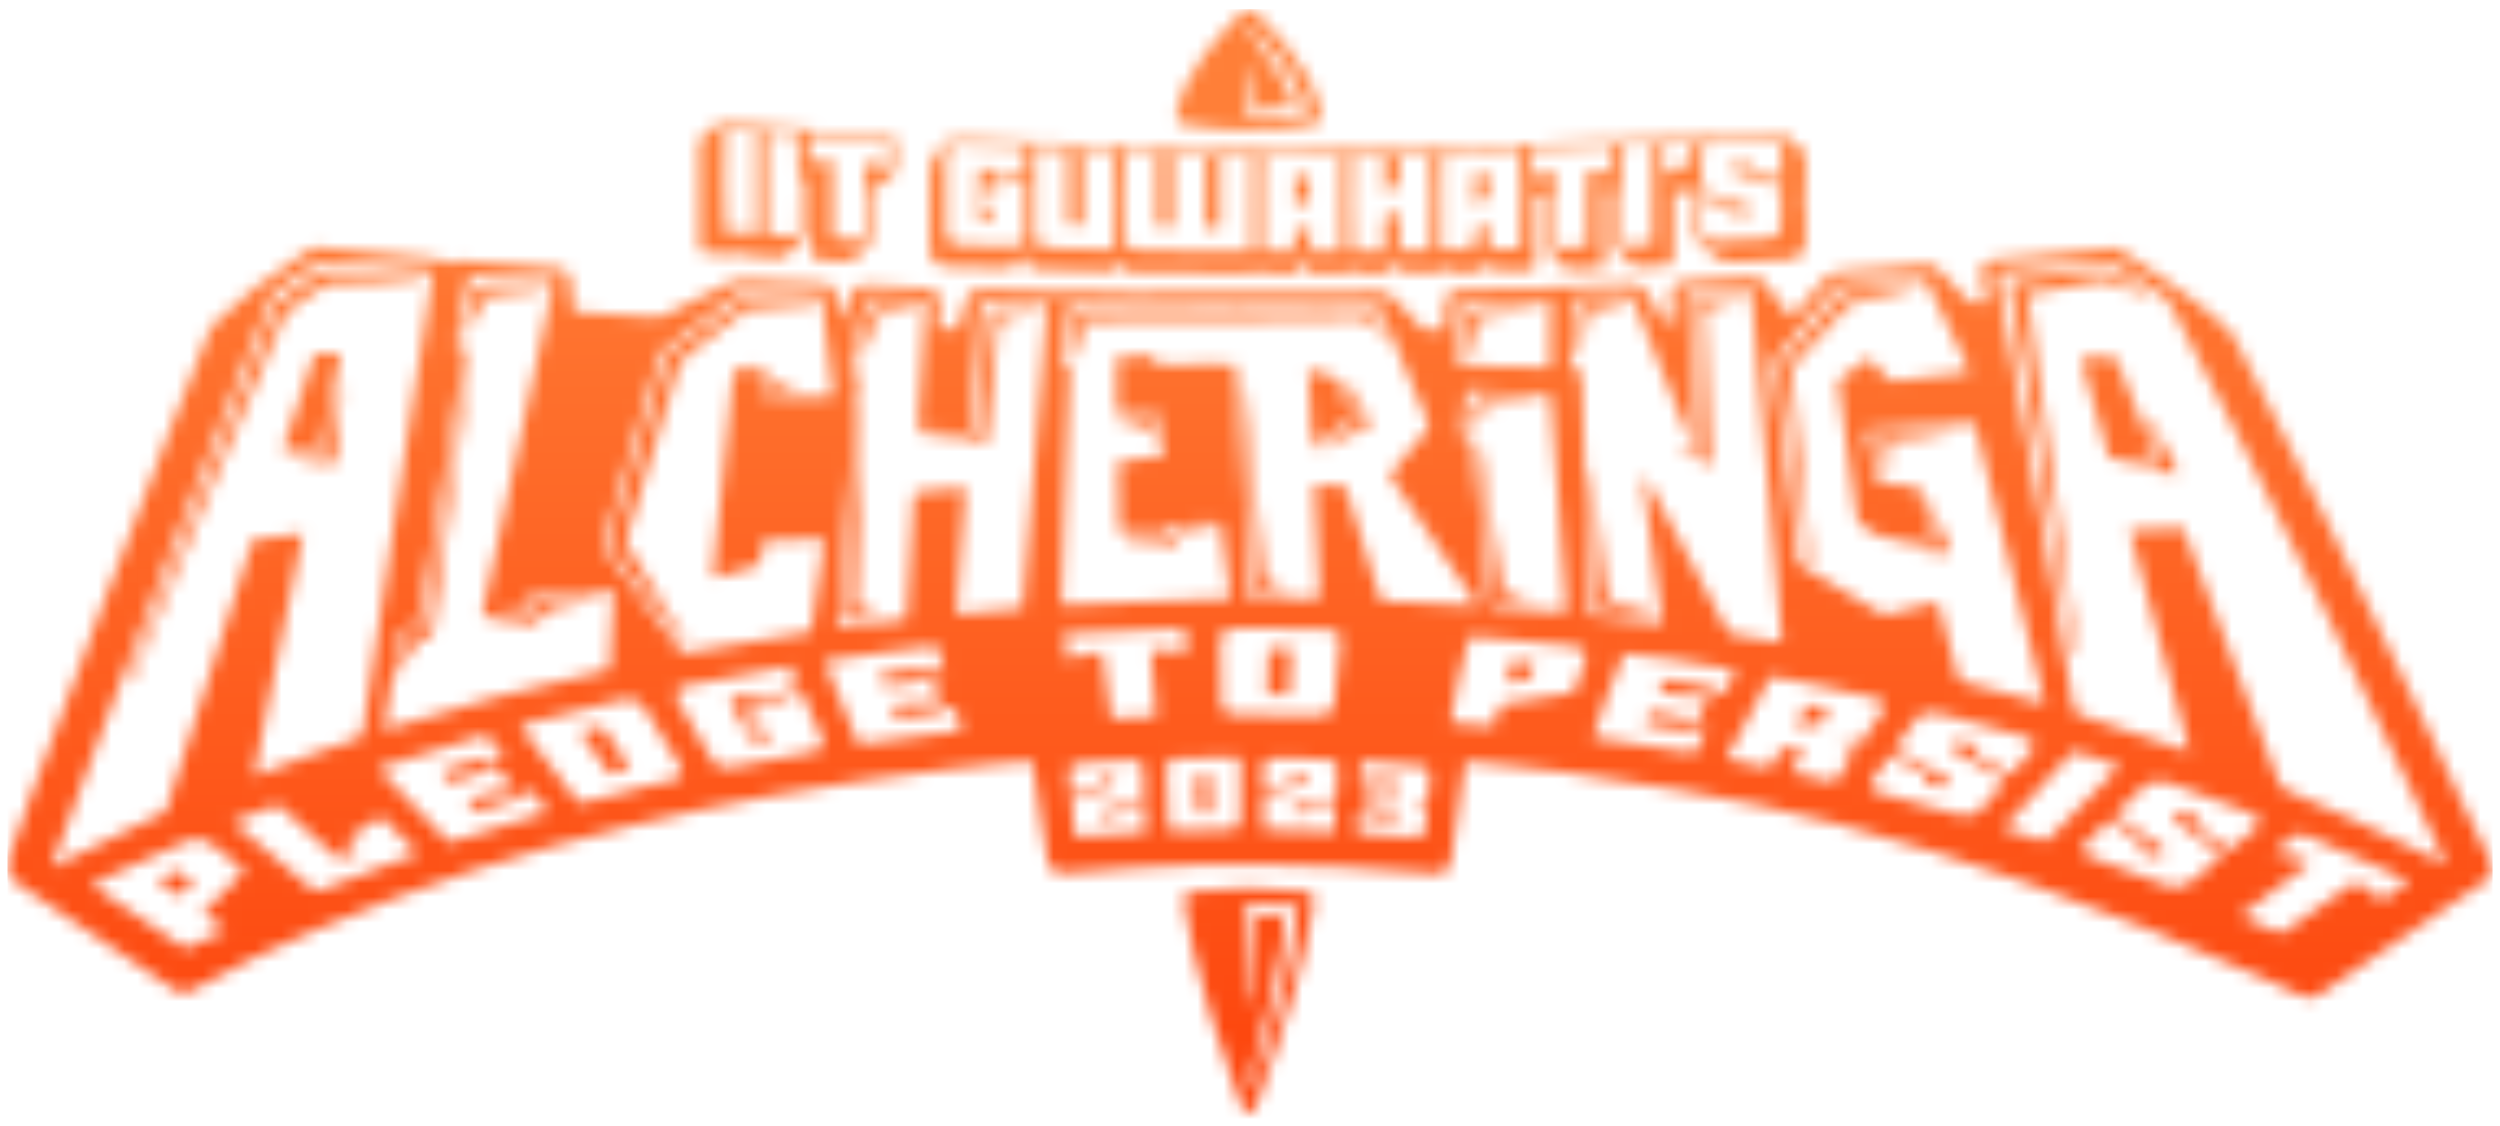 <svg width="191" height="86" viewBox="0 0 191 86" fill="none" xmlns="http://www.w3.org/2000/svg">
<mask id="mask0_22_554" style="mask-type:alpha" maskUnits="userSpaceOnUse" x="0" y="0" width="191" height="86">
<path d="M151.754 23.065C151.64 22.445 151.542 21.884 151.431 21.324C151.257 20.452 151.424 19.887 152.569 19.811C153.52 19.748 154.47 19.65 155.419 19.559C157.196 19.388 158.973 19.213 160.749 19.035C160.819 19.031 160.887 19.019 160.954 18.998C161.422 18.821 161.823 18.956 162.219 19.231C163.288 19.971 164.332 20.755 165.453 21.407C167.223 22.437 168.676 23.855 170.23 25.148C170.482 25.358 170.64 25.699 170.798 26.002C171.352 27.06 171.888 28.125 172.429 29.192C173.181 30.673 173.932 32.156 174.682 33.639C175.754 35.773 176.831 37.906 177.884 40.05C179.274 42.877 180.643 45.716 182.019 48.547C183.219 51.024 184.422 53.499 185.61 55.981C186.498 57.839 187.355 59.713 188.238 61.574C188.912 62.996 189.602 64.411 190.291 65.826C190.58 66.418 190.438 66.928 189.84 67.337C185.875 70.047 181.909 72.755 177.943 75.463C177.699 75.629 177.447 75.784 177.214 75.964C176.797 76.284 176.372 76.305 175.901 76.086C174.833 75.59 173.76 75.103 172.682 74.626C166.887 72.039 161.017 69.635 155.035 67.516C150.23 65.813 145.378 64.261 140.445 62.966C136.489 61.927 132.492 61.067 128.454 60.388C125.43 59.88 122.401 59.407 119.366 58.969C117.688 58.727 115.995 58.58 114.309 58.398C113.655 58.326 112.999 58.269 112.345 58.209C112.227 58.199 112.109 58.209 111.952 58.209C111.87 58.742 111.789 59.249 111.716 59.759C111.433 61.711 111.153 63.662 110.875 65.614C110.856 65.751 110.828 65.886 110.792 66.02C110.648 66.555 110.375 66.764 109.815 66.748C109.469 66.737 109.124 66.692 108.778 66.667C106.685 66.52 104.593 66.343 102.498 66.238C100.453 66.134 98.406 66.082 96.359 66.056C93.201 66.012 90.044 66.081 86.893 66.292C84.989 66.42 83.087 66.572 81.185 66.712C80.555 66.758 80.186 66.513 80.066 65.886C79.871 64.866 79.708 63.841 79.553 62.815C79.329 61.326 79.125 59.836 78.911 58.344C78.895 58.281 78.875 58.218 78.85 58.158C78.062 58.218 77.272 58.262 76.484 58.34C75.244 58.461 74.003 58.584 72.766 58.738C70.498 59.02 68.228 59.295 65.968 59.631C63.638 59.978 61.315 60.378 58.992 60.787C55.424 61.416 51.89 62.208 48.367 63.049C40.071 65.033 31.992 67.672 24.15 71.029C20.978 72.387 17.857 73.856 14.851 75.555C14.73 75.623 14.607 75.689 14.481 75.746C14.105 75.919 13.752 75.894 13.402 75.652C12.704 75.169 11.997 74.699 11.292 74.224L1.508 67.612C0.555 66.968 0.374 66.425 0.762 65.317C1.311 63.749 1.848 62.176 2.427 60.619C3.409 57.975 4.423 55.342 5.416 52.702C6.263 50.45 7.09 48.191 7.945 45.944C8.861 43.534 9.802 41.134 10.729 38.728C11.545 36.612 12.343 34.491 13.171 32.38C14.111 29.979 15.072 27.587 16.034 25.194C16.117 25.005 16.242 24.837 16.398 24.701C17.43 23.775 18.449 22.833 19.522 21.955C20.174 21.419 20.916 20.993 21.612 20.508C22.28 20.043 22.941 19.57 23.601 19.094C23.858 18.909 24.145 18.881 24.444 18.909C25.376 18.994 26.309 19.083 27.241 19.175C28.879 19.338 30.518 19.504 32.156 19.672C32.521 19.709 32.885 19.724 33.241 19.793C33.541 19.852 33.829 19.975 34.166 20.084C34.726 19.834 35.376 19.976 36.005 19.992C36.957 20.015 37.907 20.126 38.858 20.2C40.05 20.292 41.243 20.382 42.435 20.479C43.258 20.547 43.528 20.824 43.61 21.642C43.68 22.347 43.762 23.051 43.842 23.79C44.006 23.812 44.155 23.842 44.306 23.849C46.243 23.976 48.181 24.102 50.12 24.226C50.36 24.241 50.6 24.188 50.812 24.073C52.464 23.229 54.12 22.392 55.789 21.581C56.085 21.445 56.41 21.38 56.737 21.392C58.66 21.464 60.581 21.567 62.503 21.659C62.607 21.664 62.711 21.659 62.815 21.668C63.6 21.731 63.84 21.983 63.902 22.765C63.941 23.248 64.006 23.728 64.064 24.209C64.07 24.256 64.111 24.298 64.182 24.428C64.286 24.216 64.364 24.06 64.437 23.899C64.664 23.394 64.881 22.884 65.114 22.382C65.333 21.914 65.703 21.728 66.207 21.761C67.331 21.837 68.455 21.898 69.579 21.965C69.96 21.987 70.341 22.008 70.725 22.034C71.505 22.086 71.841 22.45 71.818 23.239C71.805 23.759 71.766 24.275 71.737 24.793C71.731 24.892 71.737 24.992 71.737 25.139H73.157C73.273 24.753 73.397 24.343 73.519 23.933C73.623 23.584 73.719 23.234 73.826 22.886C73.998 22.32 74.198 22.159 74.798 22.148C75.474 22.137 76.151 22.139 76.828 22.155C77.904 22.178 78.982 22.172 80.052 22.259C81.088 22.344 82.118 22.213 83.151 22.277C84.184 22.341 85.233 22.357 86.272 22.37C87.31 22.383 88.354 22.367 89.395 22.364C91.217 22.358 93.036 22.349 94.857 22.348C97.303 22.345 99.75 22.355 102.197 22.345C103.186 22.341 104.175 22.313 105.16 22.27C105.723 22.246 106.174 22.441 106.551 22.842C107.238 23.574 107.923 24.31 108.616 25.036C108.696 25.12 108.803 25.172 108.919 25.184C109.367 25.201 109.816 25.191 110.309 25.191C110.328 24.996 110.351 24.847 110.361 24.697C110.388 24.129 110.404 23.561 110.436 22.993C110.457 22.616 110.68 22.35 111.049 22.243C111.182 22.204 111.319 22.18 111.457 22.174C113.815 22.095 116.171 21.994 118.529 21.955C119.53 21.939 120.521 21.805 121.524 21.813C122.513 21.823 123.502 21.751 124.486 21.681C125.089 21.639 125.514 21.826 125.81 22.374C126.156 23.013 126.565 23.618 126.923 24.251C127.101 24.566 127.326 24.711 127.72 24.61C127.72 24.318 127.729 24.016 127.72 23.715C127.705 23.299 127.656 22.886 127.656 22.472C127.656 21.875 127.929 21.575 128.525 21.523C129.353 21.45 130.184 21.396 131.015 21.341C131.966 21.278 132.918 21.219 133.869 21.164C134.278 21.141 134.598 21.286 134.847 21.632C135.384 22.377 135.946 23.103 136.501 23.835C136.822 24.258 136.897 24.259 137.239 23.857C137.913 23.065 138.593 22.28 139.253 21.476C139.656 20.983 140.164 20.761 140.787 20.725C141.895 20.66 143.003 20.584 144.109 20.496C145.093 20.416 146.075 20.312 147.058 20.213C147.463 20.172 147.804 20.27 148.092 20.577C148.793 21.321 149.529 22.035 150.204 22.802C150.512 23.151 150.836 23.239 151.253 23.162C151.391 23.135 151.541 23.106 151.754 23.065ZM186.746 66.002L186.838 65.923C186.763 65.754 186.692 65.583 186.612 65.416C185.563 63.213 184.504 61.013 183.463 58.804C179.512 50.422 175.445 42.097 171.261 33.829C169.5 30.353 167.695 26.898 165.899 23.438C165.767 23.184 165.615 22.897 165.392 22.74C164.114 21.845 162.815 20.98 161.513 20.12C161.352 20.027 161.166 19.986 160.982 20.003C158.53 20.227 156.079 20.458 153.629 20.697C153.271 20.731 152.913 20.775 152.536 20.816C152.545 20.956 152.543 21.057 152.561 21.155C152.832 22.637 153.108 24.118 153.376 25.599C154.335 30.896 155.29 36.193 156.243 41.491C156.985 45.666 157.709 49.844 158.414 54.026C158.473 54.375 158.615 54.515 158.935 54.621C161.598 55.51 164.255 56.417 166.914 57.317C167.005 57.348 167.1 57.361 167.294 57.405C165.753 51.746 164.233 46.166 162.694 40.518L166.769 40.327C166.881 40.607 166.989 40.86 167.086 41.118C169.416 47.307 171.743 53.498 174.067 59.69C174.199 60.041 174.385 60.252 174.738 60.403C178.217 61.882 181.65 63.459 185.039 65.133C185.611 65.416 186.177 65.713 186.746 66.004V66.002ZM12.662 62.012C14.88 55.079 17.097 48.15 19.313 41.225L23.151 40.773C22.819 42.377 22.504 43.897 22.191 45.418C21.874 46.961 21.558 48.503 21.244 50.044C20.931 51.57 20.611 53.094 20.316 54.623C20.02 56.152 19.658 57.677 19.404 59.289C19.622 59.211 19.752 59.166 19.88 59.119C21.275 58.599 22.669 58.066 24.068 57.554C25.093 57.18 26.123 56.817 27.16 56.476C27.51 56.361 27.739 56.222 27.733 55.81C27.733 55.554 27.805 55.297 27.843 55.041C28.247 52.338 28.651 49.633 29.055 46.928C29.42 44.499 29.786 42.069 30.154 39.639C30.581 36.832 31.011 34.027 31.444 31.223C31.878 28.42 32.316 25.616 32.759 22.812C32.863 22.151 32.958 21.49 33.063 20.796C32.78 20.758 32.56 20.721 32.338 20.699C29.836 20.459 27.332 20.225 24.83 19.978C24.555 19.945 24.278 20.02 24.056 20.186C23.093 20.866 22.124 21.537 21.149 22.199C20.919 22.352 20.743 22.574 20.647 22.833C19.922 24.653 19.18 26.461 18.45 28.276C14.782 37.399 11.28 46.587 7.82 55.791C6.578 59.097 5.342 62.405 4.112 65.715C4.047 65.889 3.886 66.061 3.981 66.256L12.662 62.012ZM94.419 27.885C94.742 33.873 95.061 39.795 95.38 45.703C96.005 45.817 100.368 45.806 100.82 45.685C100.679 42.822 100.536 39.946 100.393 37.056C101.021 37.056 101.572 37.044 102.123 37.059C102.766 37.077 102.766 37.087 102.95 37.683C103.749 40.263 104.548 42.843 105.348 45.423C105.504 45.918 105.519 45.931 106.025 45.952C106.735 45.981 107.446 45.999 108.155 46.037C109.332 46.1 110.507 46.184 111.684 46.238C112.048 46.255 112.421 46.334 112.865 46.211C110.606 42.881 108.392 39.615 106.163 36.325C106.291 36.161 106.403 36.01 106.523 35.865C107.317 34.902 108.101 33.931 108.914 32.983C109.163 32.693 109.187 32.459 109.035 32.106C108.211 30.199 107.421 28.276 106.613 26.362C106.229 25.452 105.817 24.554 105.453 23.637C105.313 23.283 105.111 23.155 104.75 23.198C104.544 23.222 104.333 23.207 104.125 23.209C100.949 23.243 97.774 23.308 94.599 23.303C90.452 23.297 86.306 23.235 82.157 23.199C82.007 23.199 81.857 23.215 81.662 23.226C81.502 24.82 81.345 26.382 81.186 27.956L81.765 28.141C81.684 30.148 81.604 32.153 81.524 34.155C81.444 36.182 81.356 38.205 81.292 40.231C81.228 42.231 81.098 44.229 81.084 46.225L94.017 45.715C93.757 43.775 93.496 41.863 93.236 39.913L89.237 40.017C89.13 40.277 89.039 40.498 88.953 40.707C88.412 40.808 85.905 40.749 85.505 40.623C85.47 38.871 85.435 37.113 85.398 35.3L88.904 34.794C88.857 33.75 88.812 32.757 88.766 31.74L85.302 31.608V27.293L87.891 27.146C88.35 27.889 88.35 27.89 89.183 27.873C90.414 27.849 91.645 27.813 92.876 27.803C93.358 27.799 93.841 27.852 94.419 27.885ZM142.812 27.359C143.269 27.868 143.706 28.335 144.118 28.822C144.318 29.059 144.526 29.139 144.838 29.098C146.213 28.917 147.592 28.764 148.968 28.596C149.46 28.536 149.95 28.462 150.473 28.391C150.415 28.229 150.39 28.131 150.346 28.038C149.305 25.886 148.264 23.737 147.23 21.581C147.105 21.321 146.958 21.241 146.668 21.264C144.663 21.425 142.657 21.573 140.65 21.707C140.39 21.725 140.243 21.848 140.095 22.028C138.604 23.833 137.111 25.635 135.615 27.434C135.528 27.528 135.465 27.641 135.429 27.763C135.394 27.886 135.387 28.015 135.411 28.14C135.703 30.214 135.979 32.291 136.252 34.367C136.615 37.131 136.973 39.895 137.327 42.659C137.363 42.94 137.477 43.124 137.728 43.273C139.68 44.434 141.627 45.603 143.568 46.782C143.682 46.857 143.811 46.907 143.946 46.927C144.08 46.948 144.218 46.938 144.349 46.9C145.39 46.633 146.435 46.38 147.479 46.129C147.658 46.086 147.844 46.077 148.052 46.046C148.117 46.254 148.174 46.416 148.219 46.58C148.672 48.251 149.133 49.919 149.567 51.594C149.646 51.901 149.764 52.047 150.087 52.128C151.597 52.51 153.102 52.928 154.608 53.334C155.117 53.471 155.626 53.61 156.235 53.775C154.478 46.555 152.706 39.444 150.857 32.3L142.476 32.851C142.818 34.257 143.143 35.592 143.468 36.931C144.383 37.003 145.229 37.072 146.076 37.133C146.644 37.175 146.648 37.169 146.753 37.705C146.904 38.467 147.052 39.232 147.196 39.999C147.259 40.332 147.312 40.667 147.378 41.051C147.133 41.078 146.948 41.113 146.764 41.117C146.157 41.131 145.547 41.094 144.942 41.149C144.101 41.227 143.405 40.993 142.74 40.474C141.793 39.73 141.922 40.117 141.768 38.922C141.748 38.766 141.721 38.614 141.701 38.46C141.407 36.334 141.114 34.207 140.822 32.081C140.706 31.241 140.592 30.4 140.457 29.563C140.405 29.239 140.465 29.017 140.76 28.818C141.333 28.432 141.878 27.998 142.437 27.587C142.538 27.512 142.646 27.459 142.812 27.359ZM136.149 49.088C135.385 40.08 134.606 31.139 133.77 22.148L128.759 22.427C128.798 23.005 128.833 23.518 128.869 24.033C128.998 25.881 129.127 27.73 129.256 29.578C129.347 30.909 129.434 32.24 129.516 33.571C129.525 33.712 129.588 33.886 129.325 34.007C129.237 33.832 129.138 33.663 129.064 33.484C127.653 30.021 126.243 26.557 124.835 23.092C124.65 22.635 124.643 22.632 124.159 22.648C122.928 22.689 121.697 22.733 120.466 22.782C120.333 22.787 120.2 22.818 120.028 22.843V28.055C120.137 28.101 120.232 28.144 120.328 28.179C120.848 28.365 120.845 28.365 120.862 28.901C120.898 30.044 120.938 31.188 120.975 32.328C121.111 36.553 121.248 40.777 121.385 45.002C121.406 45.657 121.437 46.311 121.463 47.026L127.033 47.68C126.889 46.669 126.756 45.747 126.627 44.824C126.498 43.901 126.375 42.971 126.246 42.045C126.118 41.12 125.986 40.195 125.858 39.269C125.733 38.357 125.552 37.449 125.497 36.518C125.836 36.483 125.861 36.719 125.944 36.867C126.721 38.299 127.493 39.733 128.259 41.169C129.463 43.432 130.662 45.698 131.856 47.967C132.012 48.265 132.18 48.447 132.548 48.49C133.27 48.575 133.983 48.728 134.7 48.851C135.157 48.928 135.613 49.001 136.149 49.09V49.088ZM78.129 46.465C78.753 38.676 79.374 30.952 79.998 23.182C78.276 23.12 76.624 23.046 74.923 23.09C74.652 26.425 74.385 29.715 74.112 33.071L70.104 32.843C70.304 29.523 70.501 26.264 70.701 22.949L66.207 22.741C65.729 24.577 65.264 26.373 64.844 28.177C64.91 28.209 64.978 28.237 65.049 28.259C65.647 28.37 65.649 28.37 65.597 28.969C65.376 31.505 65.154 34.041 64.931 36.577C64.607 40.269 64.282 43.961 63.958 47.652C63.951 47.734 63.958 47.817 63.958 47.983L69.231 47.32C69.263 46.956 69.301 46.65 69.318 46.341C69.474 43.609 69.628 40.876 69.78 38.144C69.808 37.647 69.843 37.606 70.367 37.555C71.057 37.489 71.748 37.426 72.439 37.369C72.865 37.333 73.291 37.308 73.785 37.273C73.539 40.502 73.297 43.682 73.05 46.93L78.129 46.465ZM58.308 41.318C58.235 41.844 58.156 42.306 58.114 42.767C58.089 43.049 57.974 43.193 57.697 43.271C56.779 43.528 55.869 43.812 54.953 44.077C54.515 44.203 54.438 44.129 54.485 43.656C54.589 42.605 54.693 41.554 54.797 40.503C55.141 37.093 55.486 33.682 55.831 30.272C55.883 29.738 55.957 29.206 56.003 28.671C56.022 28.432 56.114 28.288 56.352 28.225C56.687 28.136 57.019 28.034 57.349 27.93C57.581 27.856 57.719 27.924 57.766 28.167C57.803 28.372 57.843 28.576 57.884 28.779C57.983 29.266 58.085 29.752 58.181 30.214C59.267 30.386 63.182 30.437 63.663 30.28C63.36 27.753 63.057 25.222 62.752 22.685C62.583 22.662 62.481 22.642 62.379 22.637C60.561 22.542 58.741 22.455 56.923 22.35C56.629 22.33 56.338 22.423 56.11 22.61C54.366 23.93 52.619 25.244 50.869 26.55C50.602 26.739 50.408 27.015 50.32 27.33C48.942 31.959 47.556 36.585 46.161 41.209C46.062 41.538 46.091 41.784 46.303 42.066C47.377 43.493 48.428 44.936 49.489 46.372C50.362 47.556 51.238 48.739 52.115 49.923L61.962 48.26C62.297 45.926 62.633 43.586 62.98 41.173L58.308 41.318ZM40.446 45.493C40.362 45.825 40.298 46.075 40.234 46.325C40.188 46.503 40.11 46.639 39.9 46.669C38.91 46.809 37.918 46.956 36.854 47.111C36.88 46.899 36.887 46.716 36.925 46.539C38.689 38.317 40.455 30.095 42.222 21.874C42.25 21.746 42.254 21.614 42.274 21.447C40.122 21.215 38.003 21.117 35.906 20.985C35.562 22.059 34.775 25.935 34.816 26.328C34.914 26.347 35.015 26.366 35.116 26.386C35.528 26.469 35.541 26.486 35.5 26.896C35.493 26.965 35.485 27.034 35.473 27.104C35.156 28.946 34.838 30.788 34.521 32.629C33.736 37.235 32.953 41.84 32.172 46.446C32.111 46.803 32.135 47.234 31.938 47.492C31.73 47.764 31.313 47.891 30.97 48.044C30.673 48.178 30.53 48.364 30.478 48.699C30.161 50.716 29.816 52.728 29.484 54.743C29.432 55.059 29.397 55.378 29.345 55.764C35.065 53.991 40.742 52.378 46.546 51.149C46.667 49.132 46.81 47.157 46.883 45.131L40.446 45.493ZM119.604 46.801C119.604 46.374 119.627 45.997 119.6 45.624C119.486 44.037 119.353 42.453 119.236 40.864C119.14 39.604 119.059 38.343 118.963 37.083C118.85 35.6 118.728 34.118 118.613 32.634C118.552 31.845 118.496 31.055 118.434 30.207L112.004 29.792C111.872 30.994 111.749 32.123 111.625 33.261C111.781 33.312 111.891 33.364 112.008 33.381C112.294 33.417 112.437 33.55 112.44 33.854C112.44 34.094 112.498 34.333 112.524 34.574C112.675 35.984 112.821 37.395 112.973 38.805C113.176 40.679 113.382 42.554 113.59 44.427C113.66 45.058 113.735 45.688 113.808 46.324L119.604 46.801ZM169.797 65.359L165.951 62.538C166.116 62.385 166.243 62.238 166.399 62.135C166.503 62.066 166.668 61.999 166.773 62.031C167.228 62.174 167.671 62.354 168.162 62.536L167.729 63.066L170.324 64.954C171.056 64.351 171.756 63.786 172.441 63.204C172.734 62.957 172.733 62.659 172.433 62.411C172.242 62.263 172.029 62.146 171.801 62.066C169.838 61.33 167.873 60.599 165.906 59.876C165.729 59.805 165.546 59.75 165.359 59.712C164.734 59.604 164.162 59.674 163.693 60.18C163.268 60.637 162.808 61.058 162.358 61.492C162.113 61.73 161.862 61.96 161.578 62.229L165.489 64.993C165.173 65.191 165.028 65.543 164.689 65.457C164.245 65.344 163.822 65.152 163.342 64.977L163.749 64.475L161.135 62.681C160.488 63.309 159.885 63.882 159.299 64.469C159.002 64.764 159.023 65.05 159.361 65.295C159.526 65.414 159.725 65.49 159.92 65.562C161.72 66.237 163.522 66.909 165.325 67.577C165.47 67.634 165.618 67.682 165.769 67.721C166.376 67.866 166.928 67.785 167.421 67.361C168.065 66.808 168.729 66.278 169.383 65.736C169.503 65.637 169.612 65.529 169.797 65.36V65.359ZM153.64 59.182C154.208 58.525 154.769 57.891 155.312 57.242C155.509 57.006 155.481 56.768 155.214 56.566C155.006 56.414 154.771 56.301 154.522 56.233C152.436 55.656 150.346 55.09 148.253 54.534C147.941 54.452 147.602 54.451 147.277 54.461C146.896 54.472 146.593 54.646 146.367 54.977C145.918 55.635 145.443 56.276 144.981 56.925C144.912 57.021 144.857 57.126 144.773 57.264L149.026 59.62C148.794 59.88 148.706 60.219 148.363 60.156C147.913 60.074 147.475 59.924 146.993 59.792C147.11 59.584 147.185 59.453 147.286 59.273L144.408 57.72C143.913 58.416 143.439 59.071 142.979 59.738C142.841 59.938 142.91 60.157 143.08 60.3C143.239 60.432 143.42 60.533 143.616 60.6C143.96 60.714 144.318 60.784 144.669 60.88C146.29 61.323 147.91 61.767 149.53 62.213C150.334 62.433 151.02 62.327 151.561 61.603C151.985 61.035 152.482 60.523 152.944 59.983C153.031 59.882 153.1 59.767 153.212 59.613L148.981 57.177C149.102 57.01 149.189 56.857 149.307 56.741C149.386 56.665 149.527 56.58 149.619 56.601C150.1 56.709 150.574 56.85 151.077 56.986C150.959 57.213 150.877 57.372 150.786 57.547L153.64 59.182ZM140.704 56.954L140.73 56.84C141.109 56.819 141.487 56.785 141.865 56.788C142.102 56.788 142.247 56.693 142.373 56.502C142.849 55.78 143.342 55.067 143.82 54.346C144.063 53.979 144.009 53.707 143.612 53.494C143.365 53.37 143.102 53.281 142.831 53.229C141.088 52.848 139.344 52.475 137.598 52.111C136.838 51.952 136.074 51.819 135.279 51.667C134.145 53.775 133.024 55.858 131.899 57.949C131.987 57.994 132.029 58.029 132.075 58.038C133.042 58.238 134.01 58.431 134.976 58.632C135.189 58.676 135.293 58.569 135.387 58.403C135.583 58.057 135.779 57.709 135.999 57.378C136.076 57.262 136.215 57.13 136.341 57.112C136.841 57.04 137.349 57.004 137.741 57.505C137.458 57.986 137.168 58.482 136.852 59.016L140.173 59.758L141.626 57.601L140.704 56.954ZM39.772 55.461C39.816 55.545 39.864 55.627 39.917 55.706C41.291 57.508 42.666 59.312 44.039 61.118C44.2 61.332 44.356 61.371 44.612 61.303C46.219 60.878 47.83 60.471 49.441 60.063C50.112 59.893 50.794 59.758 51.46 59.574C52.139 59.385 52.271 59.02 51.908 58.434C51.007 56.978 50.093 55.527 49.208 54.06C48.954 53.639 48.605 53.453 48.146 53.436C47.905 53.423 47.663 53.443 47.426 53.495C45.006 54.094 42.588 54.7 40.172 55.312C40.046 55.346 39.923 55.404 39.772 55.461ZM57.383 53.033C57.525 53.267 57.647 53.468 57.785 53.697L60.997 52.354C60.77 51.852 60.567 51.401 60.363 50.951C60.281 50.944 60.199 50.944 60.117 50.951C57.549 51.432 54.98 51.916 52.409 52.401C52.273 52.43 52.142 52.478 52.021 52.545C51.581 52.779 51.5 53.039 51.754 53.474C52.636 55.004 53.527 56.528 54.406 58.059C54.565 58.335 54.777 58.527 55.086 58.565C55.396 58.602 55.711 58.634 56.007 58.581C57.592 58.297 59.172 57.987 60.754 57.687C61.264 57.589 61.782 57.522 62.284 57.391C62.878 57.235 63.026 56.893 62.782 56.342C62.319 55.298 61.852 54.256 61.382 53.216C61.327 53.096 61.249 52.986 61.168 52.849C59.767 53.424 58.39 53.965 57.019 54.595L57.79 56.072L58.745 55.699L59.061 56.375C58.636 56.462 58.285 56.538 57.933 56.607C57.476 56.696 57.445 56.685 57.233 56.288C56.786 55.447 56.344 54.605 55.906 53.759C55.847 53.647 55.821 53.517 55.763 53.343L57.383 53.033ZM97.809 48.048V48.001C96.735 48.001 95.66 47.991 94.586 48.007C94.293 48.013 94.003 48.061 93.724 48.15C93.403 48.254 93.231 48.48 93.24 48.856C93.277 50.499 93.298 52.144 93.313 53.787C93.316 54.131 93.473 54.354 93.772 54.466C93.981 54.547 94.202 54.593 94.426 54.601C96.488 54.636 98.55 54.664 100.612 54.685C100.802 54.688 100.992 54.667 101.176 54.623C101.733 54.482 101.877 54.292 101.931 53.726C102.084 52.159 102.24 50.593 102.4 49.027C102.446 48.577 102.364 48.373 101.944 48.222C101.651 48.118 101.343 48.062 101.032 48.056C99.96 48.034 98.886 48.048 97.809 48.048ZM18.676 66.55C18.638 66.494 18.595 66.442 18.548 66.394C17.711 65.721 16.882 65.038 16.029 64.385C15.849 64.247 15.592 64.177 15.361 64.142C14.946 64.08 14.523 64.143 14.144 64.321C11.869 65.344 9.594 66.366 7.319 67.388C7.222 67.432 7.142 67.514 7.009 67.612L14.168 72.481L17.239 71.055L15.503 69.755L18.676 66.55ZM28.876 58.696L34.312 64.371L41.89 62.023L40.541 60.359C40.077 60.638 39.703 60.943 39.275 61.101C38.415 61.419 37.526 61.661 36.645 61.923C36.541 61.953 36.378 61.952 36.312 61.891C36.08 61.677 35.852 61.45 35.667 61.127C36.312 60.929 36.881 60.711 37.47 60.585C38.058 60.459 38.678 60.421 39.353 60.335L37.718 58.368C36.745 59.268 35.527 59.395 34.41 59.786C34.171 59.47 33.844 59.28 33.733 58.891C34.524 58.648 35.295 58.439 36.044 58.175C36.821 57.901 37.63 57.927 38.566 57.905L37.132 56.134L28.876 58.696ZM131.731 53.017C131.887 52.711 132.049 52.425 132.179 52.126C132.31 51.827 132.553 51.554 132.568 51.199C130.865 50.799 124.628 49.877 124.077 49.942C123.664 50.753 121.729 55.941 121.695 56.34L129.48 57.541C129.788 56.918 130.07 56.352 130.412 55.662C128.718 56.051 127.226 55.519 125.631 55.35C125.796 54.972 125.923 54.68 126.055 54.378C127.262 54.589 128.457 54.605 129.52 55.323L130.613 53.073C129.223 53.394 128.003 53.051 126.706 52.861L127.13 51.902C127.629 51.976 128.09 52.039 128.55 52.114C129.591 52.284 130.657 52.366 131.564 52.994C131.589 53.008 131.629 53.002 131.731 53.017ZM71.584 49.334C70.122 49.519 68.699 49.695 67.277 49.88C65.855 50.065 64.444 50.239 62.993 50.514L65.596 56.85L73.483 55.804C73.296 55.171 73.119 54.571 72.925 53.919C72.192 54.293 71.502 54.543 70.744 54.599C69.985 54.656 69.239 54.787 68.458 54.889L68.122 53.935C68.772 53.846 69.364 53.724 69.962 53.694C70.574 53.663 71.192 53.72 71.856 53.741C71.633 53.022 71.42 52.337 71.188 51.587C70.028 52.248 68.791 52.238 67.562 52.414L67.229 51.45C68.087 51.342 68.88 51.278 69.659 51.135C70.473 50.986 71.267 51.115 72.142 51.264L71.584 49.334ZM114.125 55.491C114.238 55.075 114.364 54.685 114.448 54.285C114.519 53.951 114.686 53.808 115.033 53.755C116.658 53.506 118.278 53.221 119.902 52.965C120.162 52.924 120.292 52.823 120.371 52.573C120.602 51.848 120.864 51.134 121.107 50.413C121.259 49.964 121.167 49.745 120.735 49.544C120.578 49.471 120.412 49.42 120.241 49.394C119.882 49.342 119.519 49.308 119.157 49.272C117.52 49.108 115.883 48.942 114.246 48.787C113.577 48.724 112.906 48.683 112.253 48.637C111.99 49.251 110.776 54.811 110.82 55.206L114.125 55.491ZM17.753 62.878C17.924 62.981 18.036 63.033 18.128 63.11C20.027 64.7 21.924 66.294 23.818 67.893C24.053 68.093 24.243 68.097 24.515 67.993C26.846 67.109 29.182 66.236 31.516 65.36C31.66 65.308 31.8 65.245 31.933 65.192L29.114 62.363L26.435 64.194L27.435 65.052C27.037 65.207 26.7 65.3 26.394 65.459C26.023 65.653 25.775 65.551 25.483 65.283C24.181 64.088 22.852 62.923 21.546 61.733C21.322 61.53 21.135 61.487 20.855 61.602C19.991 61.959 19.115 62.288 18.245 62.631C18.121 62.677 18.007 62.749 17.753 62.877V62.878ZM171.228 69.903C171.293 69.979 171.318 70.034 171.359 70.053C172.26 70.457 173.165 70.852 174.066 71.261C174.235 71.338 174.359 71.306 174.496 71.209C174.791 70.996 175.091 70.79 175.388 70.58C176.776 69.601 178.166 68.626 179.549 67.639C179.778 67.476 179.965 67.407 180.252 67.542C180.793 67.796 181.302 68.073 181.662 68.57C181.729 68.662 181.833 68.726 181.928 68.814C182.293 68.569 182.643 68.343 182.983 68.104C183.323 67.865 183.711 67.669 184.053 67.319C183.497 67.059 183.015 66.828 182.525 66.612C180.381 65.669 178.236 64.742 176.102 63.785C175.747 63.626 175.507 63.66 175.225 63.914C174.852 64.249 174.439 64.537 174.047 64.854C173.946 64.935 173.86 65.035 173.716 65.179C174.252 65.256 174.715 65.306 175.17 65.393C175.626 65.48 176.048 65.664 176.5 65.935L171.228 69.903ZM90.558 48.018L81.274 48.439C81.336 49.104 81.449 49.763 81.612 50.411C82.475 50.012 83.302 49.799 84.224 49.878C84.45 51.548 84.674 53.205 84.901 54.885L88.329 54.729C88.189 53.023 88.055 51.379 87.92 49.738C88.864 49.487 89.714 49.759 90.558 49.969V48.018ZM118.424 22.881L111.556 23.106C111.485 24.733 111.368 26.291 111.362 27.903L118.424 28.077V22.881ZM85.256 62.411L84.233 62.456V61.919L87.447 60.796C87.41 60.049 87.385 59.325 87.334 58.602C87.315 58.328 87.106 58.18 86.856 58.115C86.721 58.084 86.582 58.073 86.444 58.083C85.439 58.133 84.435 58.186 83.43 58.244C83.066 58.265 82.702 58.288 82.342 58.332C81.962 58.379 81.679 58.592 81.683 58.886C81.694 59.5 81.708 60.117 81.874 60.765L83.977 60.013C84.02 59.822 84.052 59.676 84.09 59.505H85.075C85.089 59.682 85.102 59.844 85.116 60.017L81.859 61.206C81.952 62.147 81.963 63.038 82.122 63.918L87.546 63.561C87.591 62.765 87.516 62.021 87.437 61.224C86.817 61.432 86.263 61.632 85.701 61.796C85.405 61.885 85.194 62.006 85.258 62.411H85.256ZM94.771 57.915C94.551 57.898 94.431 57.878 94.312 57.879C92.961 57.891 91.61 57.904 90.259 57.919C90.085 57.917 89.913 57.928 89.741 57.953C89.259 58.035 89.081 58.24 89.096 58.727C89.141 60.127 89.197 61.526 89.252 62.926C89.26 63.109 89.293 63.29 89.311 63.446C89.936 63.446 90.506 63.446 91.075 63.446C92.028 63.441 92.98 63.44 93.933 63.418C94.561 63.404 94.77 63.18 94.771 62.566C94.771 61.511 94.771 60.456 94.771 59.4V57.915ZM101.993 63.548V61.251C101.456 61.374 100.923 61.51 100.384 61.614C100.045 61.678 99.753 61.757 99.735 62.139H98.78C98.728 61.651 98.725 61.645 99.132 61.543C99.955 61.335 100.78 61.141 101.604 60.938C101.767 60.897 101.927 60.843 102.105 60.791C102.135 60.063 102.166 59.376 102.189 58.685C102.199 58.384 102.025 58.192 101.755 58.109C101.555 58.053 101.35 58.022 101.143 58.017C100.346 57.982 99.549 57.953 98.753 57.928C98.25 57.914 97.747 57.901 97.243 57.911C96.833 57.92 96.536 58.126 96.52 58.447C96.492 59.028 96.512 59.611 96.512 60.266C97.132 60.11 97.678 59.954 98.234 59.847C98.583 59.778 98.853 59.671 98.859 59.237L99.862 59.285C99.848 59.499 99.838 59.663 99.827 59.829C98.704 60.162 97.578 60.349 96.516 60.725V63.393L101.993 63.548ZM153.047 63.266C154.036 63.585 154.932 63.853 155.811 64.168C156.178 64.299 156.404 64.229 156.669 63.952C157.853 62.71 159.06 61.492 160.261 60.264C160.803 59.708 161.343 59.149 161.953 58.52L158.408 57.386L153.047 63.266ZM109.097 60.922C109.149 60.347 109.194 59.779 109.243 59.214C109.27 58.911 109.117 58.714 108.854 58.607C108.709 58.552 108.556 58.519 108.402 58.508C107.279 58.411 106.157 58.313 105.034 58.231C104.694 58.206 104.352 58.227 103.978 58.227C103.947 58.744 103.919 59.233 103.892 59.683C104.438 59.635 104.916 59.549 105.39 59.565C105.88 59.582 106.391 59.52 106.899 59.741C106.867 59.987 106.838 60.216 106.805 60.464C106.372 60.436 105.989 60.44 105.617 60.378C105.253 60.318 104.904 60.19 104.502 60.079C104.465 60.692 104.43 61.255 104.398 61.83C104.827 61.774 105.198 61.694 105.572 61.687C105.946 61.68 106.32 61.746 106.726 61.783C106.703 62.072 106.684 62.303 106.661 62.593C105.667 62.426 104.692 62.616 103.768 62.027C103.733 62.614 103.704 63.105 103.674 63.613C103.836 63.638 103.934 63.66 104.038 63.667C105.265 63.761 106.492 63.853 107.719 63.944C107.91 63.963 108.101 63.966 108.292 63.953C108.639 63.919 108.848 63.736 108.885 63.405C108.947 62.839 108.98 62.27 109.026 61.699L108.241 61.24L109.097 60.922Z" fill="black"/>
<path d="M85.127 19.679C85.127 19.85 85.133 20.021 85.127 20.193C85.109 20.643 85.02 20.728 84.558 20.724C84.21 20.721 83.864 20.708 83.516 20.697C82.198 20.659 80.879 20.619 79.56 20.578C78.656 20.551 78.328 20.274 78.145 19.392C78.139 19.366 78.104 19.347 78.066 19.307C78.037 19.344 78.014 19.385 77.998 19.43C77.873 20.17 77.513 20.501 76.773 20.486C75.281 20.455 73.789 20.41 72.299 20.353C71.515 20.323 71.036 19.837 71.032 19.061C71.021 17.034 71.028 15.007 71.032 12.979C71.032 12.876 71.025 12.761 71.067 12.672C71.362 12.049 71.674 11.425 72.167 10.932C72.423 10.672 72.781 10.62 73.136 10.633C74.142 10.672 75.147 10.719 76.151 10.765C76.706 10.79 77.26 10.817 77.817 10.845C77.869 10.843 77.922 10.845 77.974 10.85C78.963 11.046 79.967 10.873 80.96 10.954C81.047 10.961 81.134 10.962 81.221 10.969C81.585 11.002 81.963 11.002 82.158 11.456C82.347 11.121 82.593 11.019 82.886 11.037C83.75 11.089 84.613 11.153 85.476 11.206C85.592 11.213 85.711 11.173 85.828 11.174C86.676 11.174 87.526 11.162 88.373 11.2C88.585 11.21 88.79 11.387 89.046 11.512C89.242 11.223 89.609 11.211 89.996 11.225C90.603 11.246 91.211 11.233 91.818 11.254C92.425 11.274 92.585 11.443 92.587 12.045C92.592 13.432 92.587 14.818 92.587 16.204V16.721H92.635C92.635 15.861 92.635 15.002 92.635 14.143C92.635 13.433 92.627 12.722 92.639 12.011C92.648 11.512 92.832 11.293 93.32 11.277C94.065 11.251 94.813 11.252 95.559 11.289C95.795 11.3 96.024 11.459 96.339 11.582C96.723 11.295 97.272 11.305 97.829 11.307C99.216 11.311 100.605 11.29 101.993 11.288C102.234 11.288 102.475 11.325 102.716 11.348C102.8 11.355 102.89 11.4 102.966 11.377C103.804 11.153 104.657 11.306 105.503 11.265C105.826 11.249 106.128 11.317 106.343 11.662C106.541 11.308 106.843 11.234 107.187 11.234C107.83 11.234 108.472 11.225 109.113 11.21C109.437 11.202 109.738 11.231 109.929 11.566C110.414 11.195 110.942 11.159 111.486 11.15C112.856 11.122 114.226 11.068 115.599 11.035C115.891 11.029 116.184 11.069 116.476 11.087C116.543 11.096 116.61 11.099 116.678 11.097C117.228 11.045 117.777 10.976 118.327 10.945C119.696 10.87 121.065 10.806 122.434 10.754C122.742 10.742 123.054 10.8 123.363 10.799C123.548 10.799 123.732 10.725 123.918 10.718C124.817 10.687 125.717 10.672 126.615 10.64C126.783 10.633 126.947 10.553 127.116 10.541C127.807 10.489 128.499 10.432 129.192 10.426C129.406 10.426 129.622 10.577 129.898 10.682C130.451 10.17 131.237 10.311 131.965 10.234C132.93 10.13 133.902 10.099 134.869 10.015C135.504 9.96 136.067 10.06 136.546 10.529C136.829 10.805 137.171 11.023 137.494 11.257C137.817 11.491 137.954 11.808 137.954 12.192C137.954 12.99 137.966 13.787 137.947 14.584C137.942 14.77 137.832 14.953 137.772 15.13C137.825 15.315 137.942 15.529 137.947 15.745C137.967 16.698 137.963 17.651 137.952 18.605C137.945 19.228 137.594 19.641 136.98 19.777C136.844 19.805 136.706 19.823 136.568 19.829C135.182 19.899 133.796 19.964 132.41 20.037C131.844 20.067 131.35 19.914 130.934 19.521C130.568 19.177 130.201 18.835 129.831 18.494C129.721 18.395 129.633 18.273 129.574 18.137C129.514 18.001 129.485 17.854 129.488 17.706C129.5 16.808 129.54 15.91 129.553 15.011C129.556 14.797 129.485 14.582 129.447 14.359C128.894 14.366 128.473 14.989 127.839 14.488V15.158C127.839 16.63 127.839 18.103 127.839 19.576C127.839 20.2 127.783 20.252 127.156 20.279C126.497 20.311 125.838 20.343 125.181 20.377C124.944 20.39 124.769 20.341 124.606 20.123C124.39 19.83 124.13 19.572 123.835 19.358C123.433 19.073 123.314 18.72 123.328 18.247C123.355 17.243 123.336 16.238 123.337 15.232C123.337 15.128 123.337 15.024 123.337 14.921C123.33 14.346 123.311 14.329 122.634 14.366C122.624 14.541 122.605 14.725 122.605 14.908C122.602 16.485 122.601 18.061 122.602 19.638C122.606 19.794 122.602 19.95 122.589 20.106C122.565 20.322 122.437 20.458 122.215 20.47C121.418 20.503 120.62 20.538 119.821 20.548C119.688 20.548 119.519 20.457 119.425 20.355C119.069 19.978 118.731 19.584 118.415 19.173C118.311 19.038 118.285 18.821 118.283 18.64C118.271 17.566 118.277 16.491 118.277 15.417V14.934C118.069 14.945 117.893 14.992 117.74 14.952C117.609 14.917 117.505 14.782 117.333 14.647V15.196C117.333 16.79 117.333 18.384 117.333 19.978C117.333 20.535 117.264 20.618 116.719 20.643C116.026 20.674 115.332 20.675 114.637 20.698C114.384 20.706 114.221 20.619 114.098 20.383C113.999 20.19 113.832 20.032 113.635 19.781C113.609 19.952 113.59 20.027 113.587 20.102C113.561 20.66 113.502 20.736 112.959 20.756C112.318 20.78 111.675 20.784 111.033 20.789C110.473 20.792 110.473 20.789 110.292 20.178C110.236 20.691 109.974 20.829 109.546 20.811C108.869 20.784 108.193 20.804 107.516 20.814C107.24 20.818 107.07 20.736 106.982 20.442C106.901 20.169 106.736 19.922 106.607 19.662L106.489 19.677C106.485 19.906 106.489 20.135 106.475 20.363C106.454 20.698 106.371 20.811 106.039 20.824C105.258 20.854 104.477 20.854 103.697 20.867C103.384 20.872 103.28 20.639 103.2 20.347C102.974 20.861 102.965 20.87 102.45 20.876C101.79 20.883 101.131 20.89 100.472 20.887C100.023 20.887 99.999 20.848 99.87 20.408C99.774 20.051 99.629 19.709 99.441 19.392C99.414 19.495 99.369 19.599 99.363 19.703C99.351 19.945 99.367 20.189 99.353 20.431C99.333 20.805 99.256 20.893 98.881 20.899C98.135 20.908 97.388 20.899 96.642 20.884C96.294 20.877 96.272 20.843 96.067 20.406C95.983 20.541 95.928 20.718 95.807 20.798C95.686 20.877 95.511 20.878 95.36 20.876C93.295 20.856 91.23 20.833 89.165 20.805C88.367 20.796 87.569 20.791 86.77 20.783C85.794 20.769 85.504 20.562 85.127 19.679ZM92.046 11.674H89.584V17.345H88.457C88.441 17.107 88.416 16.905 88.415 16.703C88.412 15.195 88.415 13.688 88.413 12.18C88.413 11.998 88.396 11.816 88.387 11.626C87.943 11.602 87.563 11.57 87.183 11.566C86.792 11.562 86.395 11.475 86.006 11.608C85.991 11.682 85.981 11.757 85.976 11.832C85.976 13.963 85.969 16.095 85.976 18.226C85.976 18.827 86.298 19.12 86.938 19.129C89.661 19.168 92.383 19.202 95.106 19.233C95.274 19.233 95.443 19.216 95.642 19.206V11.736H93.228C93.228 11.938 93.228 12.122 93.228 12.307C93.228 13.815 93.226 15.322 93.222 16.83C93.222 17.028 93.194 17.227 93.179 17.424H92.048L92.046 11.674ZM102.48 11.715H101.936C100.462 11.715 98.987 11.715 97.512 11.715C96.701 11.715 96.454 11.96 96.452 12.764C96.448 14.721 96.447 16.679 96.448 18.638C96.448 18.825 96.464 19.011 96.474 19.221H98.895V17.817L100.072 17.231V19.206H102.478L102.48 11.715ZM78.308 11.313C77.904 11.283 77.559 11.249 77.215 11.233C75.913 11.174 74.616 11.129 73.317 11.063C72.591 11.028 72.276 11.296 72.272 12.011C72.266 12.947 72.272 13.882 72.272 14.818C72.272 15.788 72.265 16.758 72.272 17.729C72.278 18.375 72.593 18.697 73.22 18.717C74.608 18.762 75.995 18.803 77.381 18.84C78.036 18.858 78.328 18.596 78.332 17.965C78.341 16.631 78.336 15.297 78.332 13.963C78.332 13.853 78.291 13.744 78.261 13.589L75.183 14.534V16.318L75.839 16.199V17.017L74.774 16.948V12.936H75.846C75.875 13.214 75.901 13.459 75.931 13.748L78.31 13.014L78.308 11.313ZM130.01 15.181C130.01 16.026 130.003 16.785 130.013 17.544C130.021 18.153 130.313 18.442 130.916 18.417C132.336 18.357 133.756 18.288 135.175 18.209C135.776 18.176 136.069 17.849 136.074 17.23C136.081 16.381 136.074 15.532 136.074 14.682C136.074 14.564 136.056 14.446 136.044 14.296L132.456 13.219C132.472 12.928 132.484 12.694 132.499 12.414H133.581C133.613 12.599 133.644 12.782 133.681 13C134.454 13.237 135.225 13.5 136.075 13.671C136.075 12.83 136.081 12.069 136.075 11.309C136.069 10.672 135.777 10.415 135.121 10.455C134.274 10.507 133.426 10.559 132.579 10.614C132.043 10.647 131.506 10.676 130.971 10.718C130.339 10.764 130.026 11.088 130.015 11.714C130.006 12.199 130.015 12.684 130.015 13.169V14.591L133.588 15.704C133.692 16.494 133.674 16.519 132.935 16.529C132.803 16.529 132.669 16.513 132.519 16.503C132.48 16.295 132.446 16.112 132.409 15.913L130.01 15.181ZM110.171 19.097H112.589C112.589 18.686 112.572 18.324 112.597 17.965C112.606 17.831 112.679 17.653 112.782 17.583C113.065 17.398 113.379 17.263 113.763 17.066V19.045C114.602 19.048 115.384 19.048 116.152 18.996C116.269 18.008 116.222 11.829 116.09 11.429C115.447 11.455 114.792 11.487 114.136 11.508C113.095 11.543 112.055 11.571 111.017 11.595C110.657 11.604 110.366 11.737 110.223 12.075C110.159 12.228 110.148 12.411 110.148 12.581C110.143 14.607 110.143 16.633 110.148 18.658C110.146 18.792 110.161 18.928 110.171 19.096V19.097ZM105.761 19.173V16.673L106.931 16.111V19.132H109.298C109.412 18.306 109.371 12.011 109.251 11.64C108.876 11.64 108.497 11.637 108.117 11.64C107.727 11.645 107.336 11.656 106.909 11.665V12.305C106.909 12.825 106.918 13.344 106.902 13.864C106.898 13.986 106.845 14.161 106.757 14.214C106.467 14.389 106.15 14.519 105.756 14.708V11.745H103.345C103.235 12.395 103.259 18.808 103.375 19.22C103.984 19.22 104.604 19.223 105.225 19.22C105.377 19.214 105.529 19.191 105.761 19.172V19.173ZM79.16 11.324C79.141 11.515 79.121 11.615 79.121 11.716C79.121 13.812 79.116 15.907 79.121 18.003C79.121 18.616 79.424 18.919 80.052 18.938C81.681 18.99 83.31 19.032 84.94 19.075C85.003 19.071 85.065 19.061 85.126 19.044C85.231 18.421 85.204 11.95 85.091 11.539L82.735 11.449V17.209H81.613C81.594 16.971 81.565 16.77 81.564 16.568C81.56 15.044 81.564 13.52 81.561 11.993C81.561 11.81 81.544 11.626 81.534 11.418L79.16 11.324ZM118.792 13.154V16.013C118.792 16.497 118.786 16.982 118.792 17.466C118.8 17.942 118.758 18.422 118.829 18.938L121.275 18.834V15.901C121.275 15.416 121.269 14.932 121.275 14.445C121.283 13.969 121.24 13.489 121.303 13.038C121.952 12.873 122.485 13.065 123.069 13.37C123.086 12.581 123.09 11.888 123.069 11.16L117.014 11.42C116.997 12.153 116.972 12.829 117.03 13.594C117.603 13.275 118.108 12.99 118.792 13.154ZM123.899 11.127V18.751C124.711 18.71 125.496 18.768 126.272 18.599V11.003L123.899 11.127ZM127.107 10.952C127.107 11.415 127.099 11.793 127.107 12.172C127.116 12.539 127.064 12.912 127.155 13.338L129.209 12.457C129.221 11.894 129.248 11.37 129.193 10.834L127.107 10.952Z" fill="black"/>
<path d="M95.415 67.832C96.839 67.921 98.257 68.001 99.674 68.101C100.314 68.146 100.455 68.325 100.363 68.972C100.051 71.168 99.544 73.322 98.952 75.457C98.11 78.493 97.07 81.464 95.991 84.422C95.973 84.471 95.957 84.521 95.939 84.569C95.85 84.816 95.695 85.006 95.419 85.007C95.143 85.007 94.986 84.816 94.898 84.57C94.622 83.805 94.344 83.041 94.073 82.275C92.95 79.092 91.897 75.887 91.161 72.59C90.894 71.395 90.682 70.182 90.476 68.972C90.367 68.327 90.521 68.147 91.161 68.102C92.577 68.002 93.995 67.921 95.415 67.832ZM95.363 82.976C95.71 82.963 95.71 82.772 95.755 82.638C96.139 81.49 96.511 80.338 96.895 79.189C97.916 76.129 98.717 73.018 99.078 69.805C99.139 69.255 99.103 69.184 98.574 69.154C97.639 69.101 96.704 69.053 95.769 69.012C95.6 69.013 95.43 69.025 95.262 69.046C95.246 69.24 95.229 69.376 95.225 69.513C95.194 71.073 95.165 72.631 95.136 74.187C95.124 74.845 95.117 75.503 95.109 76.162C95.109 76.309 95.076 76.474 95.333 76.561C95.548 76.019 95.458 75.464 95.51 74.93C95.565 74.362 95.599 73.791 95.641 73.222C95.683 72.67 95.726 72.118 95.765 71.566C95.805 71.001 95.842 70.436 95.878 69.902H98.032C98.032 70.61 98.122 71.263 98.015 71.882C97.748 73.414 97.433 74.941 97.059 76.451C96.564 78.449 95.994 80.429 95.46 82.418C95.415 82.587 95.397 82.765 95.363 82.976Z" fill="black"/>
<path d="M66.604 14.407C66.604 15.574 66.581 16.699 66.615 17.823C66.631 18.375 66.489 18.8 66.026 19.116C65.851 19.229 65.693 19.367 65.557 19.525C65.253 19.896 64.881 20.011 64.412 19.96C63.844 19.899 63.271 19.893 62.7 19.864C62.083 19.832 62.042 19.79 62.041 19.143C62.041 17.499 62.041 15.854 62.041 14.209V13.618L61.586 13.589C61.563 13.663 61.547 13.738 61.538 13.814C61.534 15.078 61.523 16.343 61.538 17.609C61.543 18.034 61.476 18.359 61.074 18.615C60.685 18.865 60.358 19.214 60.012 19.527C59.936 19.598 59.845 19.651 59.746 19.681C59.647 19.712 59.542 19.721 59.439 19.706C58.783 19.648 58.124 19.622 57.47 19.55C57.212 19.523 56.963 19.415 56.679 19.335C56.471 19.368 56.211 19.452 55.954 19.444C55.296 19.425 54.638 19.369 53.982 19.319C53.54 19.286 53.43 19.179 53.429 18.741C53.424 16.179 53.429 13.616 53.423 11.053C53.417 10.932 53.441 10.812 53.49 10.701C53.54 10.59 53.615 10.493 53.709 10.416C54.041 10.138 54.374 9.86 54.721 9.602C54.981 9.408 55.296 9.377 55.615 9.405C56.253 9.463 56.897 9.487 57.528 9.588C58.5 9.744 59.481 9.712 60.455 9.808C60.489 9.811 60.525 9.808 60.559 9.812C61.715 10.02 62.891 9.959 64.055 10.076C65.219 10.193 66.406 10.232 67.582 10.311C67.737 10.322 67.891 10.349 68.039 10.394C68.259 10.458 68.404 10.61 68.404 10.845C68.41 11.554 68.411 12.264 68.397 12.976C68.386 13.096 68.332 13.207 68.243 13.288C67.839 13.64 67.425 13.98 67.001 14.31C66.914 14.375 66.772 14.368 66.604 14.407ZM63.598 12.322V14.301C63.598 14.942 63.598 15.582 63.598 16.224C63.601 16.875 63.606 17.524 63.611 18.203L66.062 18.347V12.507C66.765 12.311 67.28 12.686 67.853 12.943V10.738C65.831 10.686 63.847 10.44 61.859 10.37C61.755 11.068 61.776 12.164 61.904 12.548C62.42 12.303 62.943 12.046 63.598 12.322ZM57.749 10.049C56.942 9.965 56.165 9.856 55.386 9.86C55.269 10.603 55.304 17.29 55.429 17.699L57.75 17.855L57.749 10.049ZM58.582 17.931L60.942 18.069C61.051 17.396 61.025 10.682 60.916 10.284L58.582 10.115L58.582 17.931Z" fill="black"/>
<path d="M95.397 9.951C93.772 9.921 92.183 9.799 90.608 9.535C90.539 9.523 90.472 9.506 90.405 9.49C89.936 9.374 89.795 9.175 89.888 8.706C90.045 7.906 90.302 7.13 90.655 6.396C91.436 4.787 92.535 3.411 93.751 2.118C94.12 1.727 94.502 1.349 94.891 0.978C95.28 0.608 95.548 0.607 95.925 0.967C97.382 2.362 98.736 3.845 99.752 5.602C100.286 6.522 100.69 7.492 100.901 8.539C101.042 9.23 100.931 9.413 100.237 9.531C98.626 9.805 97.002 9.925 95.397 9.951ZM95.42 1.97C95.247 2.282 95.453 2.424 95.56 2.581C96.358 3.755 97.169 4.92 97.966 6.096C98.338 6.644 98.493 7.284 98.747 7.886C98.603 7.993 98.515 8.108 98.409 8.127C97.764 8.24 97.117 8.38 96.467 8.414C96.03 8.437 95.827 8.146 95.781 7.686C95.712 6.98 95.64 6.275 95.566 5.569C95.549 5.405 95.553 5.219 95.314 5.199C95.171 5.649 95.242 8.605 95.415 9.088C95.761 9.088 96.123 9.11 96.481 9.084C97.326 9.024 98.179 8.997 99.011 8.854C99.938 8.694 100.016 8.821 99.593 7.738C98.738 5.549 97.287 3.77 95.672 2.108C95.616 2.051 95.529 2.029 95.42 1.97Z" fill="black"/>
<path d="M154.904 22.53C155.555 27.164 156.213 31.752 156.842 36.343C157.467 40.902 158.1 45.459 158.693 50.021L158.506 50.066C158.461 49.954 158.392 49.847 158.373 49.731C158.056 47.871 157.748 46.01 157.43 44.151C156.757 40.228 156.079 36.306 155.397 32.384C154.788 28.906 154.162 25.431 153.546 21.955C153.463 21.487 153.486 21.473 153.967 21.415C156.101 21.161 158.235 20.915 160.366 20.636C160.879 20.568 161.303 20.636 161.73 20.936C162.355 21.373 163.017 21.753 163.662 22.161C163.804 22.251 163.939 22.353 164.163 22.509C163.98 22.546 163.884 22.598 163.813 22.575C163.532 22.488 163.256 22.383 162.983 22.275C162.37 22.033 161.759 21.787 161.149 21.539C160.927 21.444 160.681 21.42 160.444 21.471C158.709 21.809 156.971 22.128 155.233 22.453C155.15 22.469 155.068 22.492 154.904 22.53Z" fill="black"/>
<path d="M161.164 35.103C160.432 32.535 159.706 29.987 158.978 27.428C159.093 27.373 159.152 27.322 159.213 27.319C159.939 27.289 160.665 27.256 161.391 27.25C161.495 27.25 161.608 27.379 161.704 27.465C161.75 27.507 161.763 27.588 161.788 27.652C162.7 29.949 163.613 32.246 164.525 34.543C164.556 34.622 164.573 34.705 164.617 34.855C163.482 34.995 162.363 34.953 161.164 35.103Z" fill="black"/>
<path d="M165.095 35.421C165.023 35.173 164.981 35.009 164.928 34.849C164.647 33.996 164.361 33.145 164.084 32.289C164.058 32.206 164.09 32.104 164.095 32.011C164.179 32.043 164.311 32.05 164.342 32.11C165.03 33.41 165.707 34.709 166.383 36.014C166.396 36.039 166.378 36.08 166.369 36.17C165.882 36.247 165.396 36.118 164.912 36.066C164.427 36.014 163.949 35.958 163.469 35.895C162.988 35.833 162.488 35.843 162.019 35.661C162.11 35.392 162.29 35.458 162.431 35.456C163.124 35.448 163.817 35.45 164.509 35.445C164.677 35.445 164.846 35.432 165.095 35.421Z" fill="black"/>
<path d="M9.858 52.03C9.93 51.767 9.962 51.606 10.018 51.454C11.447 47.701 12.857 43.94 14.317 40.199C16.463 34.699 18.648 29.216 20.807 23.721C20.938 23.364 21.179 23.058 21.495 22.846C22.409 22.217 23.315 21.576 24.212 20.923C24.444 20.742 24.739 20.659 25.032 20.692C27.327 20.907 29.623 21.108 31.919 21.321C32.023 21.331 32.121 21.39 32.221 21.425L32.209 21.534C32.087 21.555 31.963 21.57 31.839 21.578C29.741 21.605 27.643 21.628 25.546 21.649C25.182 21.641 24.827 21.756 24.537 21.976C23.774 22.547 22.99 23.09 22.206 23.632C21.963 23.798 21.774 24.031 21.662 24.303C17.76 33.331 13.974 42.408 10.303 51.533C10.238 51.697 10.225 51.907 9.858 52.03Z" fill="black"/>
<path d="M26.055 26.974C25.534 29.428 25.029 31.817 24.512 34.255L21.597 34.435C21.649 34.235 21.677 34.107 21.718 33.982C22.46 31.754 23.202 29.526 23.943 27.297C23.995 27.141 24.02 26.979 24.218 26.977C24.802 26.969 25.384 26.974 26.055 26.974Z" fill="black"/>
<path d="M22.018 34.745L24.754 34.56C24.803 34.396 24.858 34.253 24.888 34.106C25.196 32.722 25.498 31.337 25.806 29.954C25.837 29.814 25.893 29.679 25.945 29.515C26.211 29.666 26.129 29.855 26.117 30.009C26.04 30.957 25.954 31.904 25.87 32.851C25.808 33.539 25.748 34.228 25.681 34.916C25.664 35.1 25.626 35.282 25.599 35.453C25.079 35.505 22.36 35.051 22.018 34.869V34.745Z" fill="black"/>
<path d="M83.023 24.533C82.645 25.555 82.41 26.609 81.966 27.6C81.774 27.173 81.94 26.761 81.963 26.352C81.986 25.944 82.058 25.527 82.109 25.115C82.162 24.687 82.216 24.26 82.277 23.782C82.506 23.767 82.707 23.743 82.908 23.743C84.296 23.743 85.684 23.747 87.073 23.753C90.821 23.766 94.569 23.791 98.317 23.788C100.26 23.788 102.203 23.735 104.147 23.706C104.355 23.703 104.563 23.706 104.812 23.706C105.165 24.333 105.522 24.963 105.872 25.597C105.888 25.627 105.846 25.689 105.814 25.789C105.7 25.707 105.591 25.619 105.487 25.525C105.182 25.218 104.872 24.913 104.587 24.589C104.396 24.372 104.182 24.302 103.901 24.313C103.016 24.349 102.131 24.379 101.246 24.389C98.401 24.422 95.555 24.448 92.709 24.468C89.603 24.488 86.498 24.493 83.391 24.506C83.272 24.505 83.154 24.523 83.023 24.533Z" fill="black"/>
<path d="M100.23 33.937C100.131 32.013 100.035 30.173 99.936 28.263C100.155 28.293 100.307 28.293 100.445 28.338C100.972 28.508 101.492 28.701 102.019 28.869C102.12 28.895 102.211 28.948 102.282 29.023C102.354 29.097 102.404 29.19 102.425 29.291C102.64 30.093 102.861 30.894 103.091 31.691C103.147 31.882 103.136 32.02 102.965 32.141C102.215 32.671 101.472 33.21 100.72 33.736C100.612 33.812 100.47 33.843 100.23 33.937Z" fill="black"/>
<path d="M98.66 45.175C98.484 45.239 98.4 45.294 98.309 45.299C97.633 45.335 96.956 45.368 96.282 45.39C95.885 45.403 95.839 45.355 95.814 44.953C95.696 43.156 95.586 41.358 95.465 39.562C95.249 36.365 95.029 33.169 94.805 29.974C94.794 29.824 94.72 29.662 94.93 29.558C95.127 29.671 95.083 29.886 95.102 30.054C95.228 31.137 95.335 32.223 95.452 33.307C95.754 36.114 96.057 38.92 96.36 41.725C96.442 42.483 96.519 43.24 96.594 43.998C96.653 44.594 96.607 44.514 97.178 44.679C97.542 44.783 97.913 44.881 98.279 44.991C98.382 45.02 98.477 45.083 98.66 45.175Z" fill="black"/>
<path d="M102.785 29.269C102.934 29.352 103.013 29.369 103.039 29.416C103.612 30.418 104.175 31.423 104.775 32.488C103.385 33.163 102.045 33.787 100.697 34.397C100.669 34.35 100.64 34.303 100.612 34.257C100.699 34.169 100.792 34.087 100.89 34.012C101.652 33.503 102.412 32.991 103.185 32.501C103.446 32.337 103.529 32.178 103.433 31.868C103.215 31.159 103.038 30.438 102.849 29.721C102.818 29.604 102.813 29.477 102.785 29.269Z" fill="black"/>
<path d="M92.798 40.395L91.705 40.623C91.331 40.7 90.961 40.788 90.585 40.848C90.288 40.896 90.064 41.004 89.972 41.316C89.91 41.527 89.763 41.61 89.539 41.601C88.379 41.554 87.22 41.516 86.061 41.471C86.019 41.471 85.978 41.429 85.908 41.391C86.025 41.191 86.205 41.227 86.363 41.219C87.176 41.177 87.988 41.128 88.801 41.103C89.087 41.094 89.306 41.029 89.421 40.744C89.51 40.524 89.695 40.462 89.921 40.444C90.783 40.375 91.645 40.288 92.507 40.22C92.603 40.212 92.704 40.261 92.802 40.284L92.798 40.395Z" fill="black"/>
<path d="M88.375 32.027C88.446 32.638 88.507 33.156 88.579 33.785C88.397 33.673 88.297 33.642 88.249 33.577C88.112 33.399 87.994 33.207 87.897 33.005C87.722 32.611 87.418 32.465 87.006 32.429C86.543 32.389 86.084 32.303 85.625 32.232C85.563 32.223 85.507 32.186 85.389 32.139C85.729 31.894 86.054 32.054 86.353 32.03C86.679 32.004 87.008 32.027 87.336 32.03C87.664 32.033 87.985 32.027 88.375 32.027Z" fill="black"/>
<path d="M138.139 43.086C138.077 42.714 138.023 42.414 137.979 42.114C137.32 37.592 136.659 33.071 135.997 28.55C135.935 28.128 136.002 27.806 136.298 27.467C137.676 25.887 139.027 24.283 140.378 22.679C140.568 22.453 140.768 22.32 141.068 22.291C142.81 22.124 144.551 21.941 146.293 21.772C146.377 21.763 146.468 21.824 146.633 21.882C146.481 21.955 146.412 22.005 146.334 22.024C144.752 22.407 143.17 22.795 141.587 23.171C141.351 23.229 141.139 23.362 140.985 23.55C139.714 24.972 138.445 26.395 137.158 27.801C136.921 28.061 136.861 28.314 136.898 28.645C137.124 30.744 137.337 32.845 137.554 34.946C137.748 36.822 137.943 38.698 138.138 40.574C138.207 41.246 138.282 41.916 138.346 42.589C138.357 42.74 138.447 42.93 138.139 43.086Z" fill="black"/>
<path d="M144.182 41.595C145.314 41.449 146.445 41.503 147.623 41.452C147.614 41.275 147.619 41.127 147.597 40.984C147.466 40.131 147.327 39.279 147.197 38.425C147.182 38.322 147.205 38.215 147.21 38.114C147.284 38.114 147.301 38.114 147.314 38.114C147.328 38.114 147.356 38.121 147.36 38.131C147.887 39.425 148.413 40.72 148.937 42.015C148.961 42.075 148.956 42.147 148.973 42.285C148.14 42.301 147.354 42.105 146.563 42.015C145.772 41.925 144.967 41.823 144.182 41.595Z" fill="black"/>
<path d="M144.314 33.772C144.121 34.742 144.254 35.684 144.018 36.693C143.904 36.537 143.82 36.472 143.804 36.392C143.609 35.461 143.421 34.527 143.239 33.592C143.175 33.258 143.21 33.202 143.515 33.181C145.211 33.069 146.907 32.965 148.603 32.862C148.664 32.858 148.727 32.887 148.822 32.908C148.74 33.112 148.59 33.131 148.439 33.153C147.239 33.326 146.038 33.502 144.837 33.679C144.667 33.704 144.498 33.739 144.314 33.772Z" fill="black"/>
<path d="M129.397 22.963C130.767 22.846 132.08 22.715 133.409 22.703C132.927 22.98 132.39 23.049 131.873 23.183C131.338 23.321 130.799 23.443 130.2 23.59C130.371 27.58 130.542 31.546 130.716 35.592C130.152 35.477 129.819 35.11 129.437 34.849C129.055 34.588 128.61 34.374 128.268 33.961C128.639 33.847 128.826 34.111 129.064 34.209C129.301 34.306 129.523 34.435 129.832 34.591C129.87 33.249 129.745 31.984 129.712 30.718C129.679 29.438 129.6 28.159 129.547 26.88C129.494 25.601 129.449 24.327 129.397 22.963Z" fill="black"/>
<path d="M126.351 47.185C124.884 47.016 123.426 46.785 121.915 46.54C121.746 43.074 121.581 39.65 121.415 36.218C121.696 36.202 121.686 36.359 121.701 36.491C121.805 37.403 121.9 38.315 122.008 39.226C122.252 41.29 122.507 43.352 122.745 45.416C122.777 45.684 122.902 45.803 123.146 45.883C124.083 46.19 125.02 46.511 125.957 46.829C126.11 46.881 126.257 46.95 126.406 47.011C126.388 47.068 126.369 47.126 126.351 47.185Z" fill="black"/>
<path d="M120.49 27.205V23.309C121.709 23.153 122.911 23.165 124.104 23.035C124.111 23.087 124.118 23.139 124.125 23.191C124.038 23.224 123.951 23.26 123.865 23.288C123.121 23.52 122.379 23.756 121.631 23.976C121.379 24.049 121.33 24.227 121.288 24.438C121.12 25.269 120.949 26.1 120.775 26.929C120.746 27.053 120.763 27.221 120.49 27.205Z" fill="black"/>
<path d="M75.564 23.776L79.32 23.659L79.335 23.78C79.059 23.984 78.701 23.921 78.392 24.012C78.06 24.11 77.715 24.157 77.376 24.231C77.036 24.304 76.702 24.382 76.299 24.472C76.005 27.597 75.71 30.722 75.417 33.829C74.673 33.941 70.669 33.682 70.297 33.51C70.386 33.317 70.564 33.389 70.7 33.388C71.793 33.377 72.887 33.377 73.98 33.372C74.151 33.372 74.321 33.358 74.552 33.347C74.89 30.152 75.226 26.981 75.564 23.776Z" fill="black"/>
<path d="M65.906 31.249C65.86 33.766 65.739 36.282 65.664 38.798C65.588 41.324 65.501 43.848 65.418 46.408L67.104 46.915C66.937 47.017 66.876 47.081 66.808 47.09C66.121 47.187 65.433 47.279 64.745 47.36C64.448 47.396 64.38 47.322 64.404 47.007C64.58 44.763 64.758 42.52 64.939 40.277C65.062 38.723 65.184 37.17 65.304 35.616C65.408 34.27 65.512 32.924 65.62 31.578C65.63 31.456 65.685 31.337 65.719 31.214L65.906 31.249Z" fill="black"/>
<path d="M65.334 27.873C65.339 27.758 65.352 27.644 65.372 27.53C65.695 26.276 66.02 25.021 66.348 23.768C66.465 23.327 66.48 23.322 66.958 23.313C67.962 23.293 68.966 23.274 69.97 23.261C70.08 23.261 70.19 23.295 70.356 23.324C70.204 23.555 70.004 23.548 69.835 23.581C69.072 23.733 68.308 23.883 67.541 24.016C67.256 24.068 67.089 24.192 66.978 24.468C66.572 25.478 66.142 26.479 65.716 27.483C65.653 27.626 65.646 27.827 65.334 27.873Z" fill="black"/>
<path d="M52.298 49.302C52.185 49.193 52.077 49.078 51.976 48.958C50.225 46.632 48.481 44.3 46.723 41.98C46.523 41.715 46.481 41.485 46.578 41.17C47.998 36.589 49.411 32.006 50.815 27.421C50.888 27.154 51.052 26.921 51.279 26.762C52.962 25.569 54.641 24.37 56.315 23.164C56.565 22.978 56.871 22.886 57.182 22.904C58.707 22.956 60.233 22.977 61.759 23.015C61.9 23.018 62.078 22.948 62.176 23.183C62.077 23.213 61.987 23.259 61.894 23.266C60.459 23.385 59.026 23.506 57.59 23.607C57.244 23.621 56.911 23.744 56.64 23.959C55.221 25.072 53.792 26.171 52.361 27.268C52.138 27.43 51.974 27.662 51.896 27.927C50.577 32.285 49.25 36.64 47.914 40.993C47.819 41.305 47.858 41.544 48.025 41.819C49.409 44.1 50.783 46.388 52.149 48.681C52.245 48.842 52.447 48.989 52.298 49.302Z" fill="black"/>
<path d="M60.984 29.7C60.597 29.951 59.082 30.009 58.395 29.897L58.069 28.014L58.183 27.952C58.266 28.04 58.383 28.114 58.427 28.218C58.78 29.05 59.429 29.442 60.306 29.529C60.538 29.552 60.758 29.641 60.984 29.7Z" fill="black"/>
<path d="M30.301 51.429C30.302 51.294 30.312 51.159 30.331 51.025C30.465 50.346 30.613 49.669 30.744 48.99C30.8 48.697 30.924 48.487 31.212 48.366C31.531 48.231 31.827 48.044 32.142 47.898C32.371 47.794 32.473 47.642 32.511 47.39C32.807 45.456 33.117 43.524 33.426 41.593C33.961 38.242 34.499 34.892 35.04 31.542C35.262 30.157 35.486 28.773 35.712 27.389C35.738 27.231 35.708 27.039 35.995 26.93C35.995 27.148 36.016 27.326 35.992 27.498C35.78 29.006 35.556 30.513 35.343 32.021C34.971 34.644 34.602 37.267 34.237 39.889C33.855 42.633 33.477 45.377 33.103 48.121C33.072 48.352 32.987 48.513 32.77 48.6C32.754 48.606 32.741 48.62 32.725 48.625C31.889 48.904 31.403 49.513 31.097 50.309C30.974 50.631 30.792 50.933 30.628 51.235C30.576 51.328 30.489 51.4 30.42 51.482L30.301 51.429Z" fill="black"/>
<path d="M41.507 22.1C41.331 22.141 41.157 22.2 40.979 22.22C39.895 22.341 38.812 22.465 37.726 22.561C37.327 22.597 37.072 22.733 36.893 23.119C36.553 23.857 36.154 24.566 35.774 25.285C35.707 25.411 35.618 25.525 35.54 25.645L35.424 25.61C35.424 25.488 35.398 25.359 35.428 25.246C35.707 24.212 36.001 23.181 36.279 22.146C36.346 21.896 36.458 21.765 36.744 21.774C38.197 21.818 39.651 21.845 41.105 21.883C41.238 21.896 41.37 21.918 41.5 21.951L41.507 22.1Z" fill="black"/>
<path d="M45.688 45.695C45.566 45.746 45.441 45.79 45.314 45.826C44.198 46.077 43.083 46.332 41.963 46.563C41.623 46.634 41.39 46.768 41.317 47.126C41.242 47.508 41.013 47.636 40.617 47.635C39.698 47.635 38.78 47.687 37.861 47.711C37.685 47.715 37.507 47.673 37.33 47.652L37.318 47.532C37.416 47.493 37.511 47.431 37.612 47.418C38.42 47.314 39.226 47.208 40.038 47.124C40.299 47.097 40.475 47.007 40.502 46.74C40.575 46.038 40.978 45.838 41.651 45.815C42.863 45.774 44.071 45.633 45.28 45.538C45.408 45.536 45.536 45.543 45.663 45.559C45.671 45.605 45.679 45.651 45.688 45.695Z" fill="black"/>
<path d="M116.617 45.949C116.533 46.001 116.492 46.045 116.452 46.044C115.793 46.041 115.134 46.028 114.474 46.023C114.154 46.023 114.137 45.799 114.11 45.564C113.986 44.48 113.856 43.397 113.731 42.314C113.432 39.734 113.134 37.154 112.837 34.575C112.821 34.433 112.719 34.263 113.01 34.159C113.055 34.272 113.124 34.383 113.143 34.502C113.461 36.468 113.776 38.433 114.088 40.399C114.325 41.887 114.575 43.373 114.785 44.864C114.837 45.223 114.993 45.37 115.316 45.449C115.669 45.535 116.014 45.657 116.357 45.772C116.447 45.802 116.512 45.876 116.617 45.949Z" fill="black"/>
<path d="M117.349 30.759C117.2 30.786 117.054 30.827 116.904 30.84C115.921 30.924 114.938 31.017 113.953 31.075C113.547 31.099 113.276 31.219 113.13 31.629C112.998 32.002 112.801 32.352 112.622 32.707C112.573 32.803 112.486 32.878 112.398 32.985C112.271 32.614 112.455 31.061 112.7 30.358C114.236 30.407 115.792 30.483 117.345 30.602C117.346 30.654 117.347 30.707 117.349 30.759Z" fill="black"/>
<path d="M138.091 53.846L139.776 54.219C139.54 54.612 139.355 54.938 139.147 55.251C139.115 55.289 139.076 55.321 139.032 55.344C138.988 55.368 138.939 55.382 138.889 55.386C138.338 55.427 137.785 55.451 137.149 55.485C137.438 54.892 137.763 54.395 138.091 53.846Z" fill="black"/>
<path d="M44.306 55.903C44.827 55.77 45.256 55.658 45.688 55.55C45.866 55.506 46.03 55.522 46.145 55.695C46.787 56.656 47.429 57.617 48.071 58.578C48.087 58.602 48.071 58.645 48.071 58.742L46.574 59.121L44.306 55.903Z" fill="black"/>
<path d="M98.678 49.61C98.612 50.776 98.549 51.903 98.484 53.051H96.813C96.847 51.875 96.88 50.745 96.914 49.593C97.528 49.495 98.068 49.518 98.678 49.61Z" fill="black"/>
<path d="M13.687 68.454L12.025 67.25C12.222 67.059 13.165 66.566 13.379 66.558C13.497 66.562 13.614 66.589 13.721 66.638C13.798 66.677 13.869 66.727 13.933 66.786L14.797 67.444L13.687 68.454Z" fill="black"/>
<path d="M115.502 50.472L117.24 50.653L116.897 51.848L115.083 52.176C115.151 51.566 115.36 51.049 115.502 50.472Z" fill="black"/>
<path d="M117.808 23.553C117.651 23.592 117.502 23.642 117.346 23.668C116.033 23.889 114.721 24.117 113.404 24.315C113.075 24.367 112.929 24.512 112.85 24.817C112.648 25.586 112.426 26.349 112.205 27.113C112.161 27.266 112.09 27.411 112.031 27.56L111.895 27.541C111.879 27.419 111.842 27.296 111.853 27.177C111.945 26.162 112.045 25.15 112.145 24.133C112.189 23.688 112.219 23.661 112.694 23.637C113.558 23.592 114.423 23.551 115.287 23.508C115.964 23.474 116.635 23.437 117.309 23.404C117.469 23.396 117.63 23.404 117.79 23.404C117.796 23.454 117.802 23.504 117.808 23.553Z" fill="black"/>
<path d="M91.457 59.214H92.461C92.546 60.155 92.513 61.096 92.527 62.097L91.613 62.16C91.427 61.796 91.344 60.203 91.457 59.214Z" fill="black"/>
<path d="M100.045 15.279L98.931 15.796V13.489H100.02C100.087 14.064 100.045 14.657 100.045 15.279Z" fill="black"/>
<path d="M113.76 13.333C113.76 13.838 113.77 14.32 113.752 14.803C113.748 14.921 113.685 15.087 113.596 15.143C113.309 15.321 112.996 15.455 112.63 15.643V13.351C113.015 13.277 113.375 13.18 113.76 13.333Z" fill="black"/>
</mask>
<g mask="url(#mask0_22_554)">
<rect x="0.571" y="0.701" width="189.862" height="85.473" fill="url(#paint0_linear_22_554)"/>
</g>
<defs>
<linearGradient id="paint0_linear_22_554" x1="95.502" y1="0.701" x2="95.502" y2="86.174" gradientUnits="userSpaceOnUse">
<stop offset="0.112" stop-color="#FF7F38"/>
<stop offset="0.914" stop-color="#FD480F"/>
</linearGradient>
</defs>
</svg>
